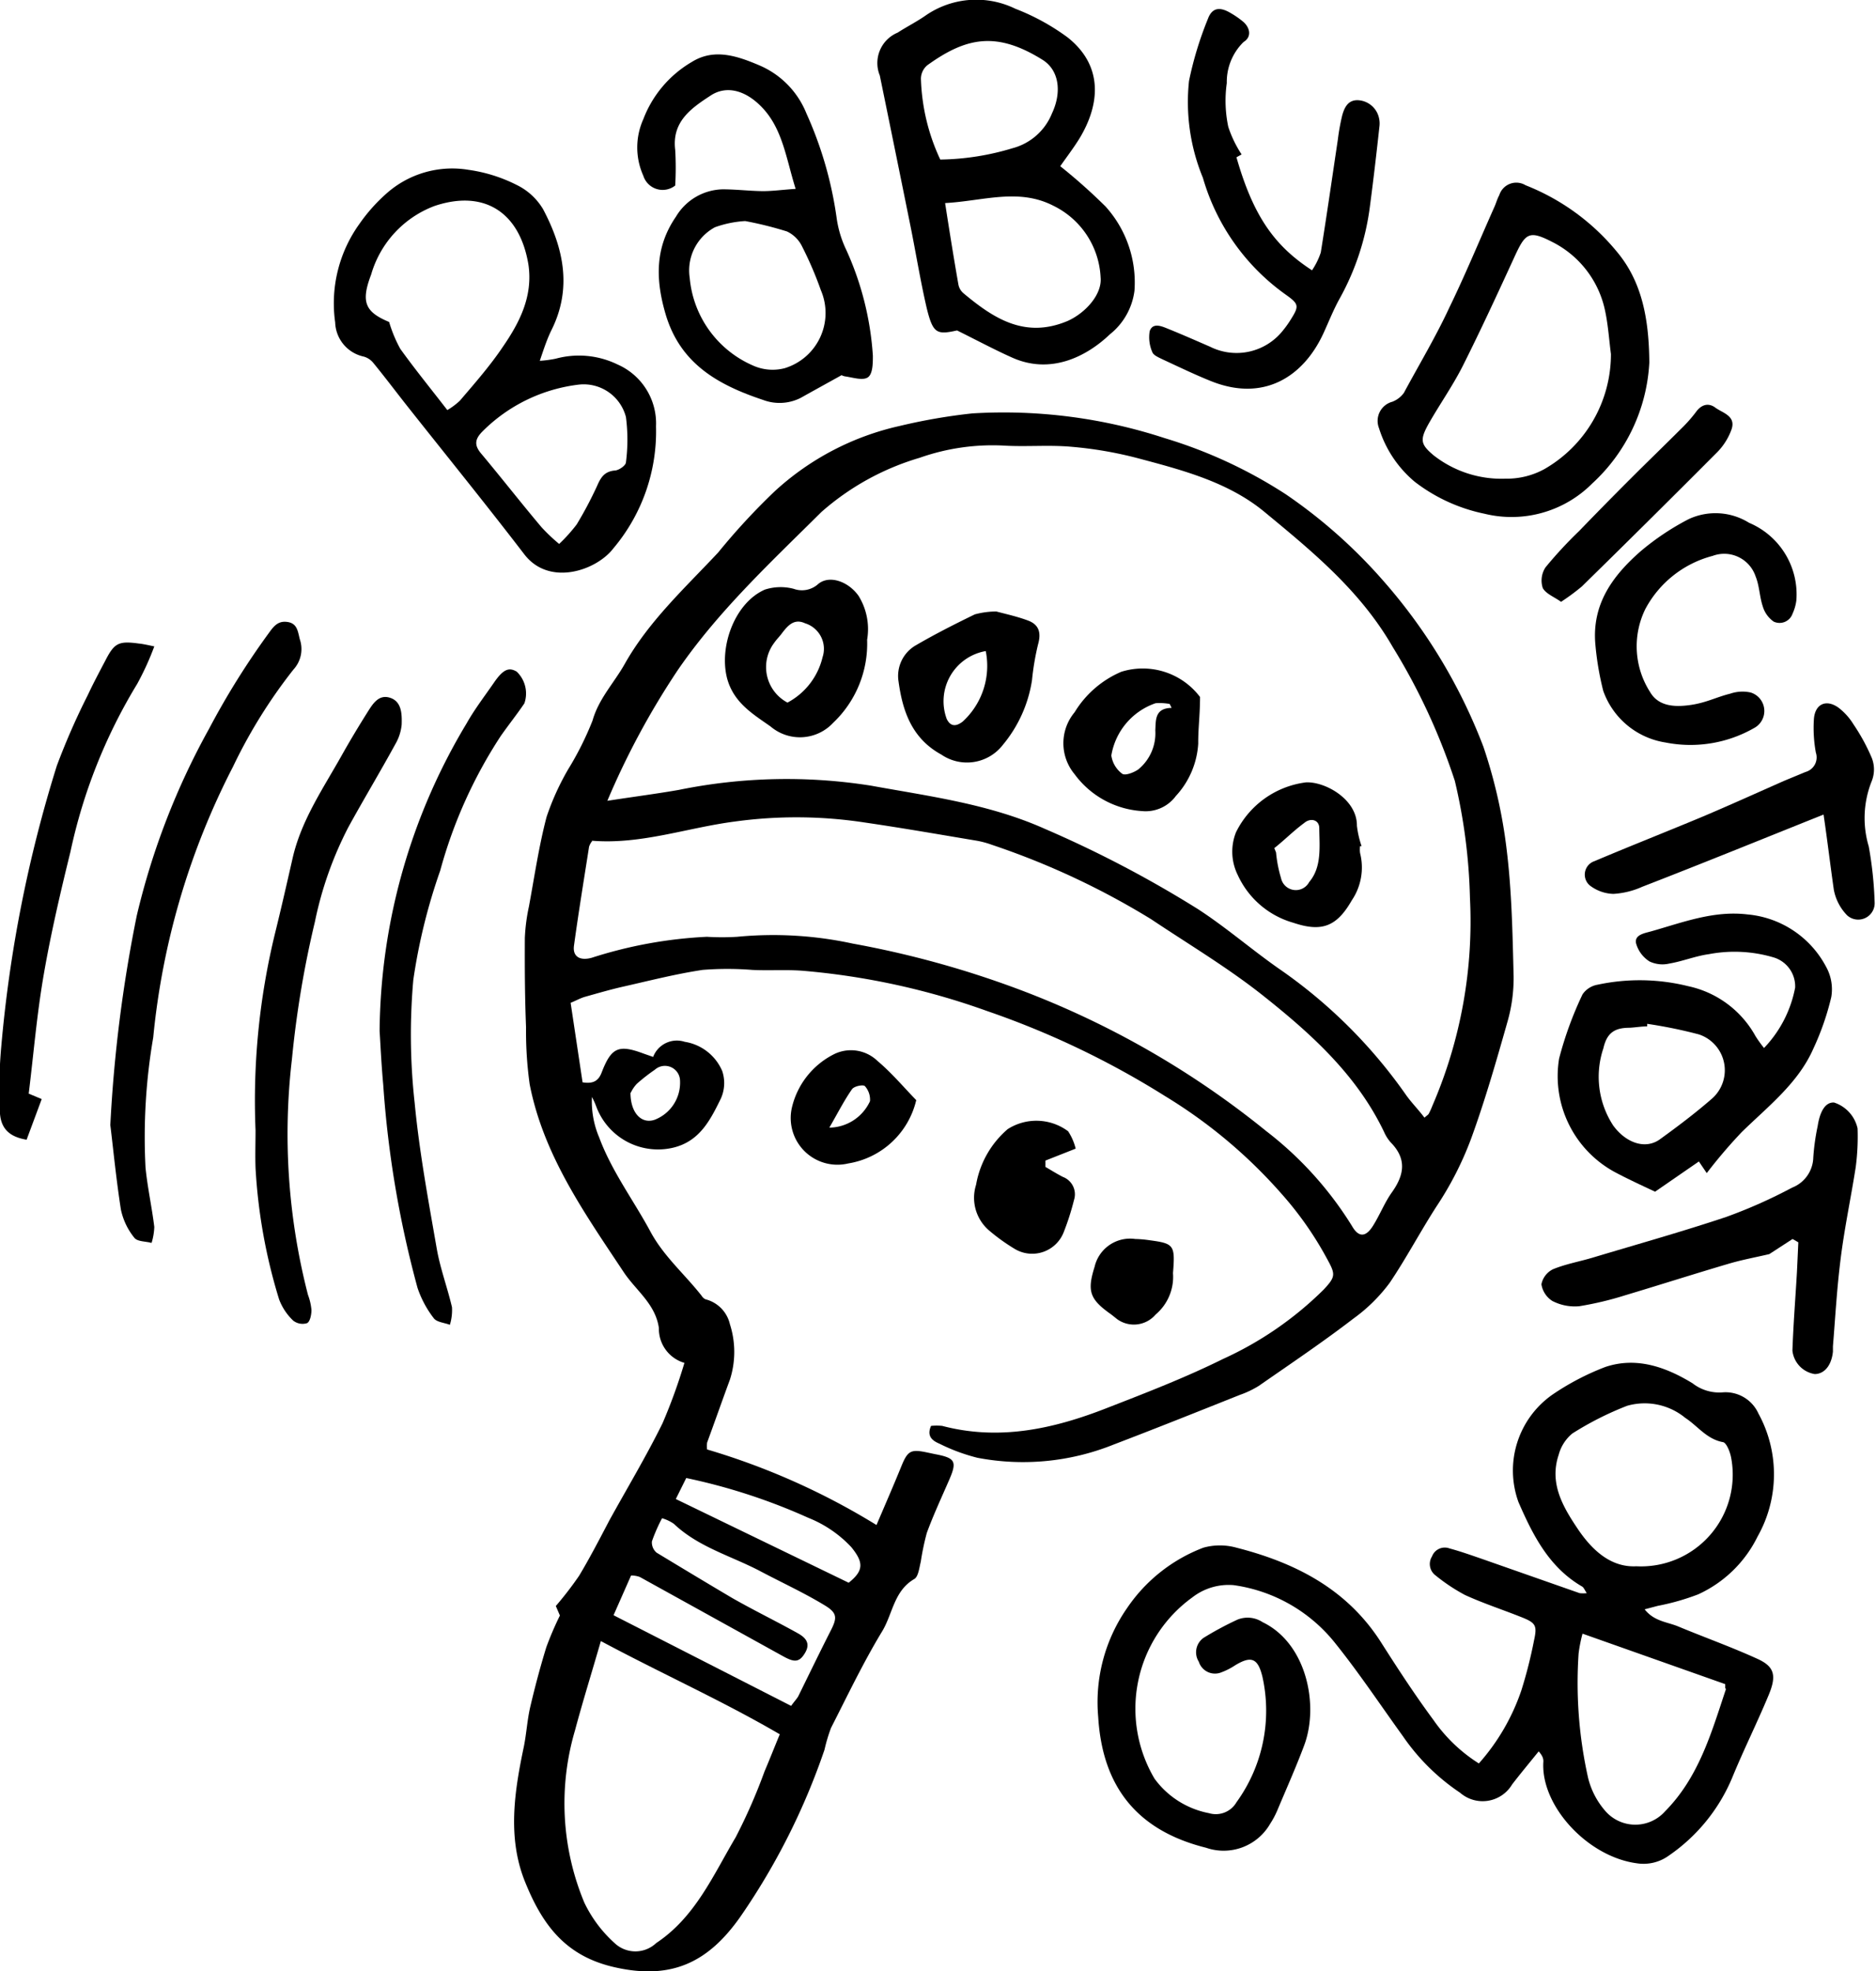<svg xmlns="http://www.w3.org/2000/svg" viewBox="0 0 124.14 130.47"><title>rattle_svg</title><g id="Layer_2" data-name="Layer 2"><g id="Layer_1-2" data-name="Layer 1"><path d="M61.61,94.37a3.65,3.65,0,0,1,.74,0c3.8,1,7.41.19,10.94-1.2,2.57-1,5.16-2,7.62-3.22a22.92,22.92,0,0,0,6.69-4.61c.78-.84.78-1,.23-2a22.57,22.57,0,0,0-3-4.3,33.16,33.16,0,0,0-7.74-6.5,56.91,56.91,0,0,0-11.78-5.63,47.89,47.89,0,0,0-12.17-2.66c-1.12-.09-2.26,0-3.38-.06a20.92,20.92,0,0,0-3.26,0c-1.8.27-3.58.73-5.36,1.13-.82.19-1.64.43-2.46.66-.29.09-.56.24-.92.39l.79,5.26c.77.13,1.07-.16,1.26-.64.64-1.67,1.12-1.88,2.78-1.26l.63.22a1.68,1.68,0,0,1,2.09-1,3.25,3.25,0,0,1,2.48,1.93,2.49,2.49,0,0,1-.12,1.89c-.68,1.38-1.39,2.78-3.14,3.19a4.36,4.36,0,0,1-5.09-2.77,5.47,5.47,0,0,0-.27-.59,6.08,6.08,0,0,0,.48,2.68c.83,2.24,2.27,4.15,3.39,6.23.88,1.64,2.27,2.82,3.39,4.25a.61.61,0,0,0,.25.23,2.21,2.21,0,0,1,1.62,1.65,6,6,0,0,1,0,3.67c-.51,1.38-1,2.78-1.51,4.17a2,2,0,0,0,0,.45,46.46,46.46,0,0,1,11.21,5c.58-1.36,1.13-2.62,1.65-3.9.41-1,.61-1.13,1.66-.91l.57.12c1.33.25,1.46.48.94,1.68s-1.05,2.33-1.49,3.53a17,17,0,0,0-.4,1.91c-.1.4-.16,1-.44,1.15-1.35.79-1.42,2.33-2.13,3.48-1.24,2.05-2.28,4.23-3.37,6.37a10.93,10.93,0,0,0-.43,1.44,44.87,44.87,0,0,1-5.53,11c-2.14,3.08-4.58,4.24-8.3,3.41-3.28-.72-4.83-2.78-6-5.7s-.68-6-.06-8.94c.17-.86.22-1.75.42-2.61.31-1.32.66-2.64,1.06-3.94a21.37,21.37,0,0,1,.9-2.1l-.27-.63a23.19,23.19,0,0,0,1.54-2c.72-1.2,1.36-2.44,2-3.66,1.18-2.14,2.44-4.24,3.52-6.43a36.26,36.26,0,0,0,1.45-4,2.35,2.35,0,0,1-1.69-2.31c-.23-1.6-1.52-2.48-2.33-3.7-2.58-3.89-5.3-7.72-6.22-12.43A25.19,25.19,0,0,1,34.81,68c-.08-2-.09-3.94-.08-5.92A12.23,12.23,0,0,1,35,60c.37-2,.66-4,1.17-5.94a17.07,17.07,0,0,1,1.43-3.15,20.59,20.59,0,0,0,1.61-3.22c.41-1.45,1.42-2.49,2.12-3.73,1.6-2.85,4-5.05,6.19-7.39a43.87,43.87,0,0,1,3.75-4.06,18,18,0,0,1,8.27-4.32,38,38,0,0,1,4.8-.83A34.25,34.25,0,0,1,77.08,29a31.23,31.23,0,0,1,8,3.71,34,34,0,0,1,6.44,5.71,36.05,36.05,0,0,1,6.64,11,33.6,33.6,0,0,1,1.54,6.81c.34,2.77.39,5.58.46,8.37a10.48,10.48,0,0,1-.4,3c-.74,2.61-1.49,5.23-2.42,7.78a21.84,21.84,0,0,1-2.28,4.46c-1.07,1.66-2,3.43-3.1,5.06a10.92,10.92,0,0,1-2.39,2.36c-2,1.54-4.17,3-6.27,4.46a6.34,6.34,0,0,1-1.26.6c-2.78,1.11-5.56,2.22-8.36,3.29a16.06,16.06,0,0,1-9,.87,12.25,12.25,0,0,1-2.51-.93C61.72,95.36,61.3,95.07,61.61,94.37ZM40.19,53c1.74-.27,3.23-.46,4.72-.72A35.65,35.65,0,0,1,57.65,52c3.9.71,7.81,1.21,11.5,2.86a75.32,75.32,0,0,1,10.11,5.3c1.85,1.2,3.53,2.66,5.34,3.93A33.34,33.34,0,0,1,93,72.41c.38.55.84,1,1.26,1.56.18-.16.26-.2.29-.27a5.05,5.05,0,0,0,.24-.53,30.75,30.75,0,0,0,2.48-13.76,37.14,37.14,0,0,0-1-7.73,41.42,41.42,0,0,0-4.11-8.86c-2.15-3.74-5.34-6.34-8.56-9-2.39-1.94-5.4-2.72-8.33-3.5a25.82,25.82,0,0,0-4.36-.75c-1.43-.13-2.88,0-4.32-.07a14.51,14.51,0,0,0-5.74.8,17.13,17.13,0,0,0-6.5,3.59c-3.33,3.31-6.78,6.51-9.48,10.43A51.93,51.93,0,0,0,40.19,53Zm-1,2.66a1.09,1.09,0,0,0-.21.38c-.34,2.18-.7,4.36-1,6.56-.09.71.39,1,1.17.79A29.33,29.33,0,0,1,46.78,62a16.4,16.4,0,0,0,2,0,24.84,24.84,0,0,1,7.65.45,63.9,63.9,0,0,1,10.91,3,58.7,58.7,0,0,1,16.45,9.41,23.53,23.53,0,0,1,5.68,6.29c.43.75.9.74,1.37,0s.77-1.54,1.26-2.23c.83-1.16,1-2.22-.07-3.31a2.61,2.61,0,0,1-.44-.69c-1.78-3.73-4.76-6.44-7.9-8.94-2.36-1.89-5-3.46-7.51-5.14a51.21,51.21,0,0,0-10.55-4.93,5.89,5.89,0,0,0-1-.27c-2.46-.41-4.91-.84-7.38-1.2a29.92,29.92,0,0,0-8.61-.07C45.46,54.78,42.42,55.91,39.15,55.64ZM51.6,114.78c-3.82-2.23-7.79-4-11.84-6.17-.61,2.12-1.2,4-1.71,5.91a17.07,17.07,0,0,0,.62,11.41,8.6,8.6,0,0,0,2,2.67,2,2,0,0,0,2.75,0c2.59-1.72,3.77-4.49,5.26-7a36.88,36.88,0,0,0,1.91-4.36C50.91,116.49,51.22,115.7,51.6,114.78Zm-11-7.88,11.75,6c.24-.33.38-.47.47-.63.7-1.42,1.39-2.85,2.11-4.27.47-.9.51-1.23-.35-1.75-1.38-.84-2.87-1.52-4.3-2.28-1.91-1-4.07-1.58-5.69-3.12a2.7,2.7,0,0,0-.78-.37,11,11,0,0,0-.67,1.53.88.88,0,0,0,.31.75c1.65,1,3.31,2,5,3,1.42.81,2.88,1.52,4.3,2.31.5.27.92.64.53,1.31s-.73.64-1.47.23l-9.47-5.24a1.67,1.67,0,0,0-.58-.1Zm4.12-7.69,11.44,5.54c1-.8,1-1.34.17-2.36a7.9,7.9,0,0,0-2.85-1.94,39.28,39.28,0,0,0-8.07-2.63Zm-3-26.89c0,1.34.73,2.09,1.6,1.79A2.63,2.63,0,0,0,45,71.53a1,1,0,0,0-1.67-.73,11.89,11.89,0,0,0-1.19.93A2.31,2.31,0,0,0,41.74,72.32Z"/><path d="M105,105.44c-.14-.21-.2-.38-.31-.44-2.19-1.27-3.26-3.41-4.21-5.59a6.13,6.13,0,0,1,2.25-7.11,16.94,16.94,0,0,1,3.5-1.83c2.06-.69,4,0,5.77,1.08a2.87,2.87,0,0,0,2,.6,2.39,2.39,0,0,1,2.36,1.4,8.38,8.38,0,0,1-.06,8.15,8.14,8.14,0,0,1-3.93,3.82,15.75,15.75,0,0,1-2.67.76l-.87.23c.62.79,1.47.83,2.19,1.12,1.75.73,3.55,1.37,5.28,2.16,1.12.51,1.28,1.1.73,2.41-.76,1.83-1.65,3.61-2.4,5.44a11.75,11.75,0,0,1-4.2,5.17,2.85,2.85,0,0,1-2.1.51c-3.3-.43-6.41-3.85-6.2-6.75,0-.18-.05-.36-.31-.66-.59.73-1.19,1.45-1.76,2.19a2.27,2.27,0,0,1-3.44.55,14.09,14.09,0,0,1-3.79-3.75c-1.48-2.05-2.88-4.16-4.46-6.13a10.43,10.43,0,0,0-6.73-3.86,3.91,3.91,0,0,0-2.74.81,9.09,9.09,0,0,0-2.5,12A5.81,5.81,0,0,0,80,120a1.58,1.58,0,0,0,1.82-.72,10.33,10.33,0,0,0,1.72-8.3c-.3-1.24-.74-1.41-1.8-.77a4.53,4.53,0,0,1-1,.5,1.12,1.12,0,0,1-1.41-.73,1.17,1.17,0,0,1,.31-1.58,21.15,21.15,0,0,1,2.25-1.21,1.8,1.8,0,0,1,1.66.17c2.91,1.4,3.74,5.48,2.76,8.13-.54,1.45-1.18,2.88-1.78,4.31a5.77,5.77,0,0,1-.49.92,3.55,3.55,0,0,1-4.23,1.57c-4.53-1.13-6.86-4-7.14-8.67a10.91,10.91,0,0,1,1.91-7.19,10.68,10.68,0,0,1,5.05-4,4.07,4.07,0,0,1,2.19,0c3.92,1,7.34,2.75,9.59,6.3,1.1,1.73,2.23,3.46,3.45,5.11a10.41,10.41,0,0,0,3,2.87,14.06,14.06,0,0,0,2.82-4.86,30.27,30.27,0,0,0,.83-3.28c.22-1,.12-1.17-.88-1.56-1.23-.49-2.49-.9-3.69-1.45A12.09,12.09,0,0,1,95,104.27a.94.94,0,0,1-.24-1.26.9.9,0,0,1,1.16-.53c.71.19,1.41.44,2.11.68l6.5,2.28A2.35,2.35,0,0,0,105,105.44Zm3.27-1.78a6.07,6.07,0,0,0,6.28-7.21c-.07-.36-.29-.92-.51-1-1.1-.19-1.69-1.07-2.52-1.61a4.23,4.23,0,0,0-3.85-.8,20.84,20.84,0,0,0-3.62,1.83,2.74,2.74,0,0,0-.91,1.42c-.63,1.88.28,3.43,1.26,4.89S106.63,103.75,108.29,103.66Zm5.89,8.07v-.27l-9.44-3.34a9.5,9.5,0,0,0-.26,1.32,28.79,28.79,0,0,0,.63,8.23,5.21,5.21,0,0,0,1.09,2.13,2.63,2.63,0,0,0,4,.08c2.22-2.24,3.06-5.17,4-8C114.22,111.81,114.19,111.77,114.18,111.73Z"/><path d="M35.72,23.88a7.7,7.7,0,0,0,1.05-.14,5.83,5.83,0,0,1,4.09.38,4.26,4.26,0,0,1,2.55,4.1,12,12,0,0,1-2.82,8.07c-1.12,1.47-4.25,2.55-5.9.39-2.53-3.3-5.15-6.53-7.73-9.79-.75-.95-1.47-1.91-2.24-2.85a1.25,1.25,0,0,0-.65-.44,2.39,2.39,0,0,1-1.89-2.26,9,9,0,0,1,1.61-6.53,11.28,11.28,0,0,1,1.78-2A6.54,6.54,0,0,1,31,11.24a10.15,10.15,0,0,1,3.19,1,4.13,4.13,0,0,1,1.75,1.61c1.36,2.57,1.93,5.24.55,8C36.2,22.44,36,23.05,35.72,23.88ZM29.6,27.14a4.6,4.6,0,0,0,.83-.62c1-1.17,2-2.31,2.84-3.56,1.11-1.61,2-3.34,1.7-5.43-.57-3.49-2.93-5-6.21-3.9a6.89,6.89,0,0,0-4.2,4.54c-.7,1.83-.39,2.48,1.19,3.14a8.84,8.84,0,0,0,.74,1.78C27.46,24.44,28.51,25.73,29.6,27.14ZM37,36a10.67,10.67,0,0,0,1.16-1.29,25.23,25.23,0,0,0,1.36-2.57c.24-.55.48-.93,1.15-1,.27,0,.74-.33.75-.54a11.66,11.66,0,0,0,0-3,2.89,2.89,0,0,0-3.08-2.15,10.81,10.81,0,0,0-6.4,3.09c-.5.5-.59.9-.1,1.48,1.35,1.61,2.64,3.27,4,4.88A12.18,12.18,0,0,0,37,36Z"/><path d="M63.33,21.87c-1.34.3-1.59.2-2-1.45-.43-1.85-.73-3.73-1.11-5.6-.66-3.27-1.33-6.55-2-9.82A2.18,2.18,0,0,1,59.4,2.16C60,1.77,60.68,1.43,61.29,1a5.89,5.89,0,0,1,5.9-.42,14.82,14.82,0,0,1,3.45,1.89c2.32,1.83,2.21,4.34.8,6.68-.4.65-.87,1.26-1.28,1.85a37.45,37.45,0,0,1,3,2.67,7.5,7.5,0,0,1,1.91,5.58,4.4,4.4,0,0,1-1.63,2.88c-1.55,1.48-3.94,2.69-6.5,1.52C65.82,23.15,64.74,22.57,63.33,21.87Zm-.79-8.43c.31,2,.58,3.68.88,5.39a1,1,0,0,0,.35.59c2,1.67,4.06,3,6.86,1.83,1.16-.51,2.31-1.74,2.2-2.89a5.57,5.57,0,0,0-3.12-4.74C67.4,12.43,65.08,13.3,62.54,13.44Zm-.32-2.88A17.21,17.21,0,0,0,67,9.81a3.88,3.88,0,0,0,2.61-2.3c.67-1.42.47-2.87-.62-3.55-3.06-1.91-5.06-1.49-7.63.36a1.18,1.18,0,0,0-.42.88A13.51,13.51,0,0,0,62.22,10.56Z"/><path d="M112.94,77.64l-.52-.77-2.9,2c-1-.47-1.82-.85-2.63-1.28a7.22,7.22,0,0,1-3.72-7.53,23.82,23.82,0,0,1,1.55-4.25,1.52,1.52,0,0,1,1-.64,13.3,13.3,0,0,1,6,.1,6.68,6.68,0,0,1,4.45,3.31,8.48,8.48,0,0,0,.56.78,7.9,7.9,0,0,0,2.06-4,2,2,0,0,0-1.44-2,9.08,9.08,0,0,0-4.27-.21c-.88.12-1.73.47-2.61.62a2,2,0,0,1-1.32-.14,2.07,2.07,0,0,1-.89-1.21c-.1-.55.53-.65,1-.78,2.09-.59,4.13-1.39,6.38-1.12a6.54,6.54,0,0,1,5.2,3.47,3.06,3.06,0,0,1,.34,2A17.6,17.6,0,0,1,120,69.39c-1,2.29-3,3.83-4.74,5.53A33.61,33.61,0,0,0,112.94,77.64ZM109,67.76l0,.17c-.39,0-.78.07-1.17.09-1,0-1.5.35-1.73,1.36a5.9,5.9,0,0,0,.65,5.11c.83,1.14,2.11,1.61,3.08.92,1.19-.86,2.37-1.75,3.48-2.72a2.5,2.5,0,0,0-.89-4.23A31.32,31.32,0,0,0,109,67.76Z"/><path d="M44.68,12.28a1.34,1.34,0,0,1-2.11-.65,4.56,4.56,0,0,1,0-3.74A7.46,7.46,0,0,1,45.78,4.1c1.48-.92,3-.4,4.48.23a5.81,5.81,0,0,1,3.1,3.17,25.26,25.26,0,0,1,2,6.91A7.18,7.18,0,0,0,56,16.54a20,20,0,0,1,1.76,7c0,.49,0,1.22-.34,1.44s-1,0-1.5-.07a.77.77,0,0,1-.23-.08c-.95.53-1.81,1-2.7,1.5a3.09,3.09,0,0,1-2.49.14c-3-1-5.48-2.4-6.45-5.66-.67-2.27-.73-4.42.68-6.47a3.7,3.7,0,0,1,3.08-1.81c.89,0,1.78.11,2.67.12.64,0,1.28-.09,2.17-.15-.63-2-.86-4-2.26-5.43C49.26,5.91,48,5.66,47,6.34c-1.27.83-2.55,1.72-2.32,3.58A20.31,20.31,0,0,1,44.68,12.28Zm4.63,2.35a7.13,7.13,0,0,0-2,.41,3.25,3.25,0,0,0-1.67,3.35,7,7,0,0,0,4.16,5.79,3.17,3.17,0,0,0,2.12.19,3.82,3.82,0,0,0,2.4-5.16,23.93,23.93,0,0,0-1.24-2.89,2.12,2.12,0,0,0-1-1A24,24,0,0,0,49.31,14.63Z"/><path d="M109.14,24a11.7,11.7,0,0,1-3.78,8A7.53,7.53,0,0,1,98.23,34a11.28,11.28,0,0,1-4.62-2.12,7.56,7.56,0,0,1-2.36-3.55,1.31,1.31,0,0,1,.88-1.74A1.69,1.69,0,0,0,92.9,26c1-1.86,2.11-3.71,3-5.63,1.07-2.2,2-4.46,3-6.7.11-.25.18-.52.31-.75a1.18,1.18,0,0,1,1.74-.66,14.85,14.85,0,0,1,6.06,4.42C108.61,18.6,109.12,21,109.14,24Zm-2.54-.57c-.12-.91-.18-1.88-.38-2.83A6.6,6.6,0,0,0,102.69,16c-1.5-.77-1.75-.57-2.45.95-1.12,2.44-2.24,4.87-3.44,7.26-.68,1.35-1.57,2.6-2.31,3.92-.54,1-.47,1.29.37,2a7.27,7.27,0,0,0,4.77,1.55,5.17,5.17,0,0,0,2.56-.63A8.77,8.77,0,0,0,106.6,23.47Z"/><path d="M82.16,10.22l-.34.19c1.14,4,2.59,5.91,5,7.48a4.78,4.78,0,0,0,.58-1.18c.4-2.49.76-5,1.13-7.48a14.09,14.09,0,0,1,.29-1.6c.14-.5.37-1,1-1a1.5,1.5,0,0,1,1.4,1.06,1.62,1.62,0,0,1,.06.69c-.19,1.74-.39,3.47-.62,5.21a17,17,0,0,1-2,6.15c-.42.75-.73,1.55-1.09,2.33-1.32,2.86-3.95,4.57-7.47,3.14-1.09-.44-2.14-.95-3.2-1.44-.24-.12-.58-.26-.65-.47a2.44,2.44,0,0,1-.17-1.39c.21-.58.79-.32,1.21-.15.94.38,1.87.79,2.79,1.19a3.91,3.91,0,0,0,4.81-1.07,6.56,6.56,0,0,0,.54-.76c.54-.86.52-1-.32-1.6a14.37,14.37,0,0,1-5.51-7.75,13.16,13.16,0,0,1-.92-6.41,23.16,23.16,0,0,1,1.25-4.11c.27-.74.78-.82,1.5-.39a5.75,5.75,0,0,1,.86.6c.45.41.53,1,0,1.32A3.7,3.7,0,0,0,81.18,5.5a8.33,8.33,0,0,0,.1,2.9A7.68,7.68,0,0,0,82.16,10.22Z"/><path d="M118.62,82l-1.54,1c-.89.21-1.83.38-2.73.65-2.27.67-4.52,1.39-6.79,2.07a21.61,21.61,0,0,1-3.06.73,3.24,3.24,0,0,1-1.78-.35A1.6,1.6,0,0,1,102,85a1.41,1.41,0,0,1,.77-1c.85-.35,1.78-.51,2.67-.78,2.93-.88,5.89-1.71,8.79-2.68a33.27,33.27,0,0,0,4.36-1.94,2.2,2.2,0,0,0,1.4-2,14.72,14.72,0,0,1,.29-2.07c.16-1.05.55-1.6,1.09-1.56a2.33,2.33,0,0,1,1.55,1.71,15.51,15.51,0,0,1-.12,2.55c-.31,2-.74,4-1,6.08s-.35,3.85-.51,5.79c0,.11,0,.23,0,.35-.09.9-.55,1.48-1.2,1.49a1.76,1.76,0,0,1-1.48-1.55c.06-1.75.2-3.49.3-5.23l.09-1.94Z"/><path d="M7.3,74.46A93.65,93.65,0,0,1,9.05,60.6a48.28,48.28,0,0,1,4.78-12.36,51.52,51.52,0,0,1,4-6.4c.31-.43.61-.78,1.23-.67s.65.64.78,1.14a2,2,0,0,1-.42,2,34.15,34.15,0,0,0-4,6.43,49.4,49.4,0,0,0-5.28,17.92,38.88,38.88,0,0,0-.51,8.62c.13,1.31.42,2.61.58,3.92a4.06,4.06,0,0,1-.18,1.06c-.39-.11-.94-.08-1.14-.34A4.4,4.4,0,0,1,8,80.05C7.68,78,7.47,75.82,7.3,74.46Z"/><path d="M16.91,74.81a46.72,46.72,0,0,1,1.28-13c.41-1.66.79-3.33,1.17-5,.58-2.56,2.07-4.69,3.31-6.92.52-.92,1.06-1.82,1.62-2.71.35-.55.74-1.25,1.52-1s.79,1.09.77,1.77a3.15,3.15,0,0,1-.42,1.3c-1,1.83-2.09,3.64-3.1,5.48A24.05,24.05,0,0,0,20.84,61a66.43,66.43,0,0,0-1.52,9.08,42.59,42.59,0,0,0,1.06,15.62,3.82,3.82,0,0,1,.23,1c0,.3-.09.77-.29.87a1,1,0,0,1-.92-.17A3.76,3.76,0,0,1,18.47,86a36.21,36.21,0,0,1-1.56-8.7C16.88,76.45,16.91,75.63,16.91,74.81Z"/><path d="M25.12,68.24a40.11,40.11,0,0,1,5.76-20.37c.53-.94,1.2-1.81,1.82-2.71s1-1,1.49-.71a2,2,0,0,1,.51,2.1c-.5.74-1.06,1.44-1.57,2.17a31.19,31.19,0,0,0-4,8.9,38.37,38.37,0,0,0-1.78,7.23A41,41,0,0,0,27.44,73c.31,3.25.91,6.47,1.47,9.69.23,1.29.7,2.54,1,3.83a3.36,3.36,0,0,1-.14,1.16c-.36-.14-.87-.17-1.07-.44a6.89,6.89,0,0,1-1.07-2,68.91,68.91,0,0,1-2.27-13.44C25.23,70.37,25.17,69,25.12,68.24Z"/><path d="M120.67,53.91c-4.1,1.64-8,3.23-12,4.78a5.41,5.41,0,0,1-1.91.47,2.67,2.67,0,0,1-1.56-.56.94.94,0,0,1,.32-1.61c2.36-1,4.75-1.94,7.12-2.93,1.82-.77,3.63-1.59,5.44-2.39l1.4-.58a1,1,0,0,0,.68-1.28,9.07,9.07,0,0,1-.13-2.21c.07-1,.8-1.35,1.62-.77a4.05,4.05,0,0,1,1,1.11,12.93,12.93,0,0,1,1.21,2.22,2.08,2.08,0,0,1,0,1.53,6.57,6.57,0,0,0-.2,4.33,25.24,25.24,0,0,1,.39,3.68,1.09,1.09,0,0,1-1.82.88,3.29,3.29,0,0,1-.88-1.69C121.12,57.3,120.93,55.67,120.67,53.91Z"/><path d="M105.57,42.65c-.24-2.68,1.16-4.56,3-6.17a17,17,0,0,1,3.17-2.12,4.2,4.2,0,0,1,4,.24,5.14,5.14,0,0,1,3.13,5.13,3,3,0,0,1-.25.88.91.91,0,0,1-1.25.53,1.87,1.87,0,0,1-.72-1c-.22-.65-.22-1.37-.48-2a2.19,2.19,0,0,0-2.84-1.35,7.07,7.07,0,0,0-4.46,3.53,5.61,5.61,0,0,0,.32,5.48c.58,1,1.73,1,2.73.85s1.71-.53,2.57-.74a2.51,2.51,0,0,1,1.35-.08,1.28,1.28,0,0,1,.31,2.31,8.49,8.49,0,0,1-5.94,1,5.22,5.22,0,0,1-4.12-3.42A19.32,19.32,0,0,1,105.57,42.65Z"/><path d="M10.21,42.78a18.45,18.45,0,0,1-1.13,2.48A35.66,35.66,0,0,0,4.66,56.38C4,59.06,3.37,61.76,2.9,64.47s-.67,5.24-1,7.91l.86.36-1,2.69C.69,75.25.09,74.76,0,73.72a30.9,30.9,0,0,1,.08-4.41A87.5,87.5,0,0,1,3.76,50.68,46.41,46.41,0,0,1,5.81,46c.36-.77.76-1.52,1.16-2.28.6-1.17.88-1.31,2.21-1.13C9.48,42.62,9.77,42.69,10.21,42.78Z"/><path d="M103.3,39.83c-.48-.34-1-.53-1.21-.91a1.59,1.59,0,0,1,.18-1.37,27.68,27.68,0,0,1,2.21-2.39q1.69-1.75,3.42-3.48c1.1-1.1,2.22-2.18,3.31-3.27a9.64,9.64,0,0,0,1-1.12c.36-.51.83-.66,1.3-.31s1.38.54,1.07,1.44a4.16,4.16,0,0,1-.9,1.46q-4.48,4.5-9,8.93A14.36,14.36,0,0,1,103.3,39.83Z"/><path d="M69.18,77.23c.38.22.76.46,1.15.66a1.23,1.23,0,0,1,.74,1.53,17.09,17.09,0,0,1-.67,2.1,2.24,2.24,0,0,1-3.28,1.12,12.65,12.65,0,0,1-1.7-1.23,2.85,2.85,0,0,1-.83-3,6.26,6.26,0,0,1,2.09-3.68,3.52,3.52,0,0,1,4,.14,3.7,3.7,0,0,1,.5,1.15l-2,.79Z"/><path d="M60.63,72.81A5.53,5.53,0,0,1,56.13,77a3.09,3.09,0,0,1-3.72-3.73,5.31,5.31,0,0,1,2.82-3.52,2.53,2.53,0,0,1,2.84.47C59,71,59.84,72,60.63,72.81Zm-5.75,1.82a3,3,0,0,0,2.69-1.75,1.34,1.34,0,0,0-.34-1c-.11-.11-.72,0-.86.22C55.85,72.85,55.44,73.66,54.88,74.63Z"/><path d="M77.62,84.26A3.26,3.26,0,0,1,76.47,87a1.89,1.89,0,0,1-2.54.31L73.54,87c-1.42-1-1.62-1.53-1.11-3.15A2.41,2.41,0,0,1,75.12,82a7.3,7.3,0,0,1,.93.08C77.69,82.3,77.77,82.39,77.62,84.26Z"/><path d="M57.38,42.34a7.22,7.22,0,0,1-2.25,5.5,3,3,0,0,1-4.14.24c-1.18-.83-2.45-1.58-2.88-3.2-.54-2.12.53-5,2.51-5.86a3.4,3.4,0,0,1,1.9-.05,1.6,1.6,0,0,0,1.59-.29c.72-.65,2-.23,2.7.75A4.18,4.18,0,0,1,57.38,42.34ZM52.11,46.5a4.61,4.61,0,0,0,2.32-3,1.77,1.77,0,0,0-1.16-2.25c-.77-.36-1.2.23-1.61.77-.15.18-.31.35-.44.54A2.66,2.66,0,0,0,52.11,46.5Z"/><path d="M65.93,40.47c.55.15,1.35.32,2.1.6s.87.84.66,1.58a17.25,17.25,0,0,0-.4,2.37,8.76,8.76,0,0,1-1.93,4.28,3,3,0,0,1-4.07.64c-1.94-1.06-2.56-2.86-2.83-4.83a2.34,2.34,0,0,1,1.14-2.4c1.27-.74,2.59-1.41,3.91-2.05A5.5,5.5,0,0,1,65.93,40.47Zm-.7,2.62a3.37,3.37,0,0,0-2.58,4.5c.26.52.63.49,1.05.17A5,5,0,0,0,65.23,43.09Z"/><path d="M79.41,46.13c0,1.16-.13,2.12-.12,3.08a5.6,5.6,0,0,1-1.48,3.47,2.48,2.48,0,0,1-2.24,1,6,6,0,0,1-4.46-2.44,3.2,3.2,0,0,1,0-4.1,6.68,6.68,0,0,1,3.09-2.68A4.75,4.75,0,0,1,79.41,46.13Zm-1.88.72-.13-.26a3.68,3.68,0,0,0-.93-.05A4.42,4.42,0,0,0,73.54,50a1.82,1.82,0,0,0,.72,1.21c.19.14.78-.08,1.08-.3a3.1,3.1,0,0,0,1.11-2.57C76.49,47.67,76.4,46.87,77.53,46.85Z"/><path d="M90,56a1.72,1.72,0,0,0,0,.46,3.88,3.88,0,0,1-.55,3.13c-1,1.75-2,2.11-3.87,1.48a5.78,5.78,0,0,1-3.68-3.17,3.47,3.47,0,0,1-.11-2.82,6,6,0,0,1,4.63-3.3c1.28-.06,3.39,1.13,3.37,2.87A6.34,6.34,0,0,0,90.1,56Zm-5.68.12.12.3a8.53,8.53,0,0,0,.33,1.7,1,1,0,0,0,1.86.26c.85-1,.68-2.35.67-3.57,0-.55-.57-.71-1-.34C85.58,55,85,55.6,84.3,56.15Z"/></g></g></svg>